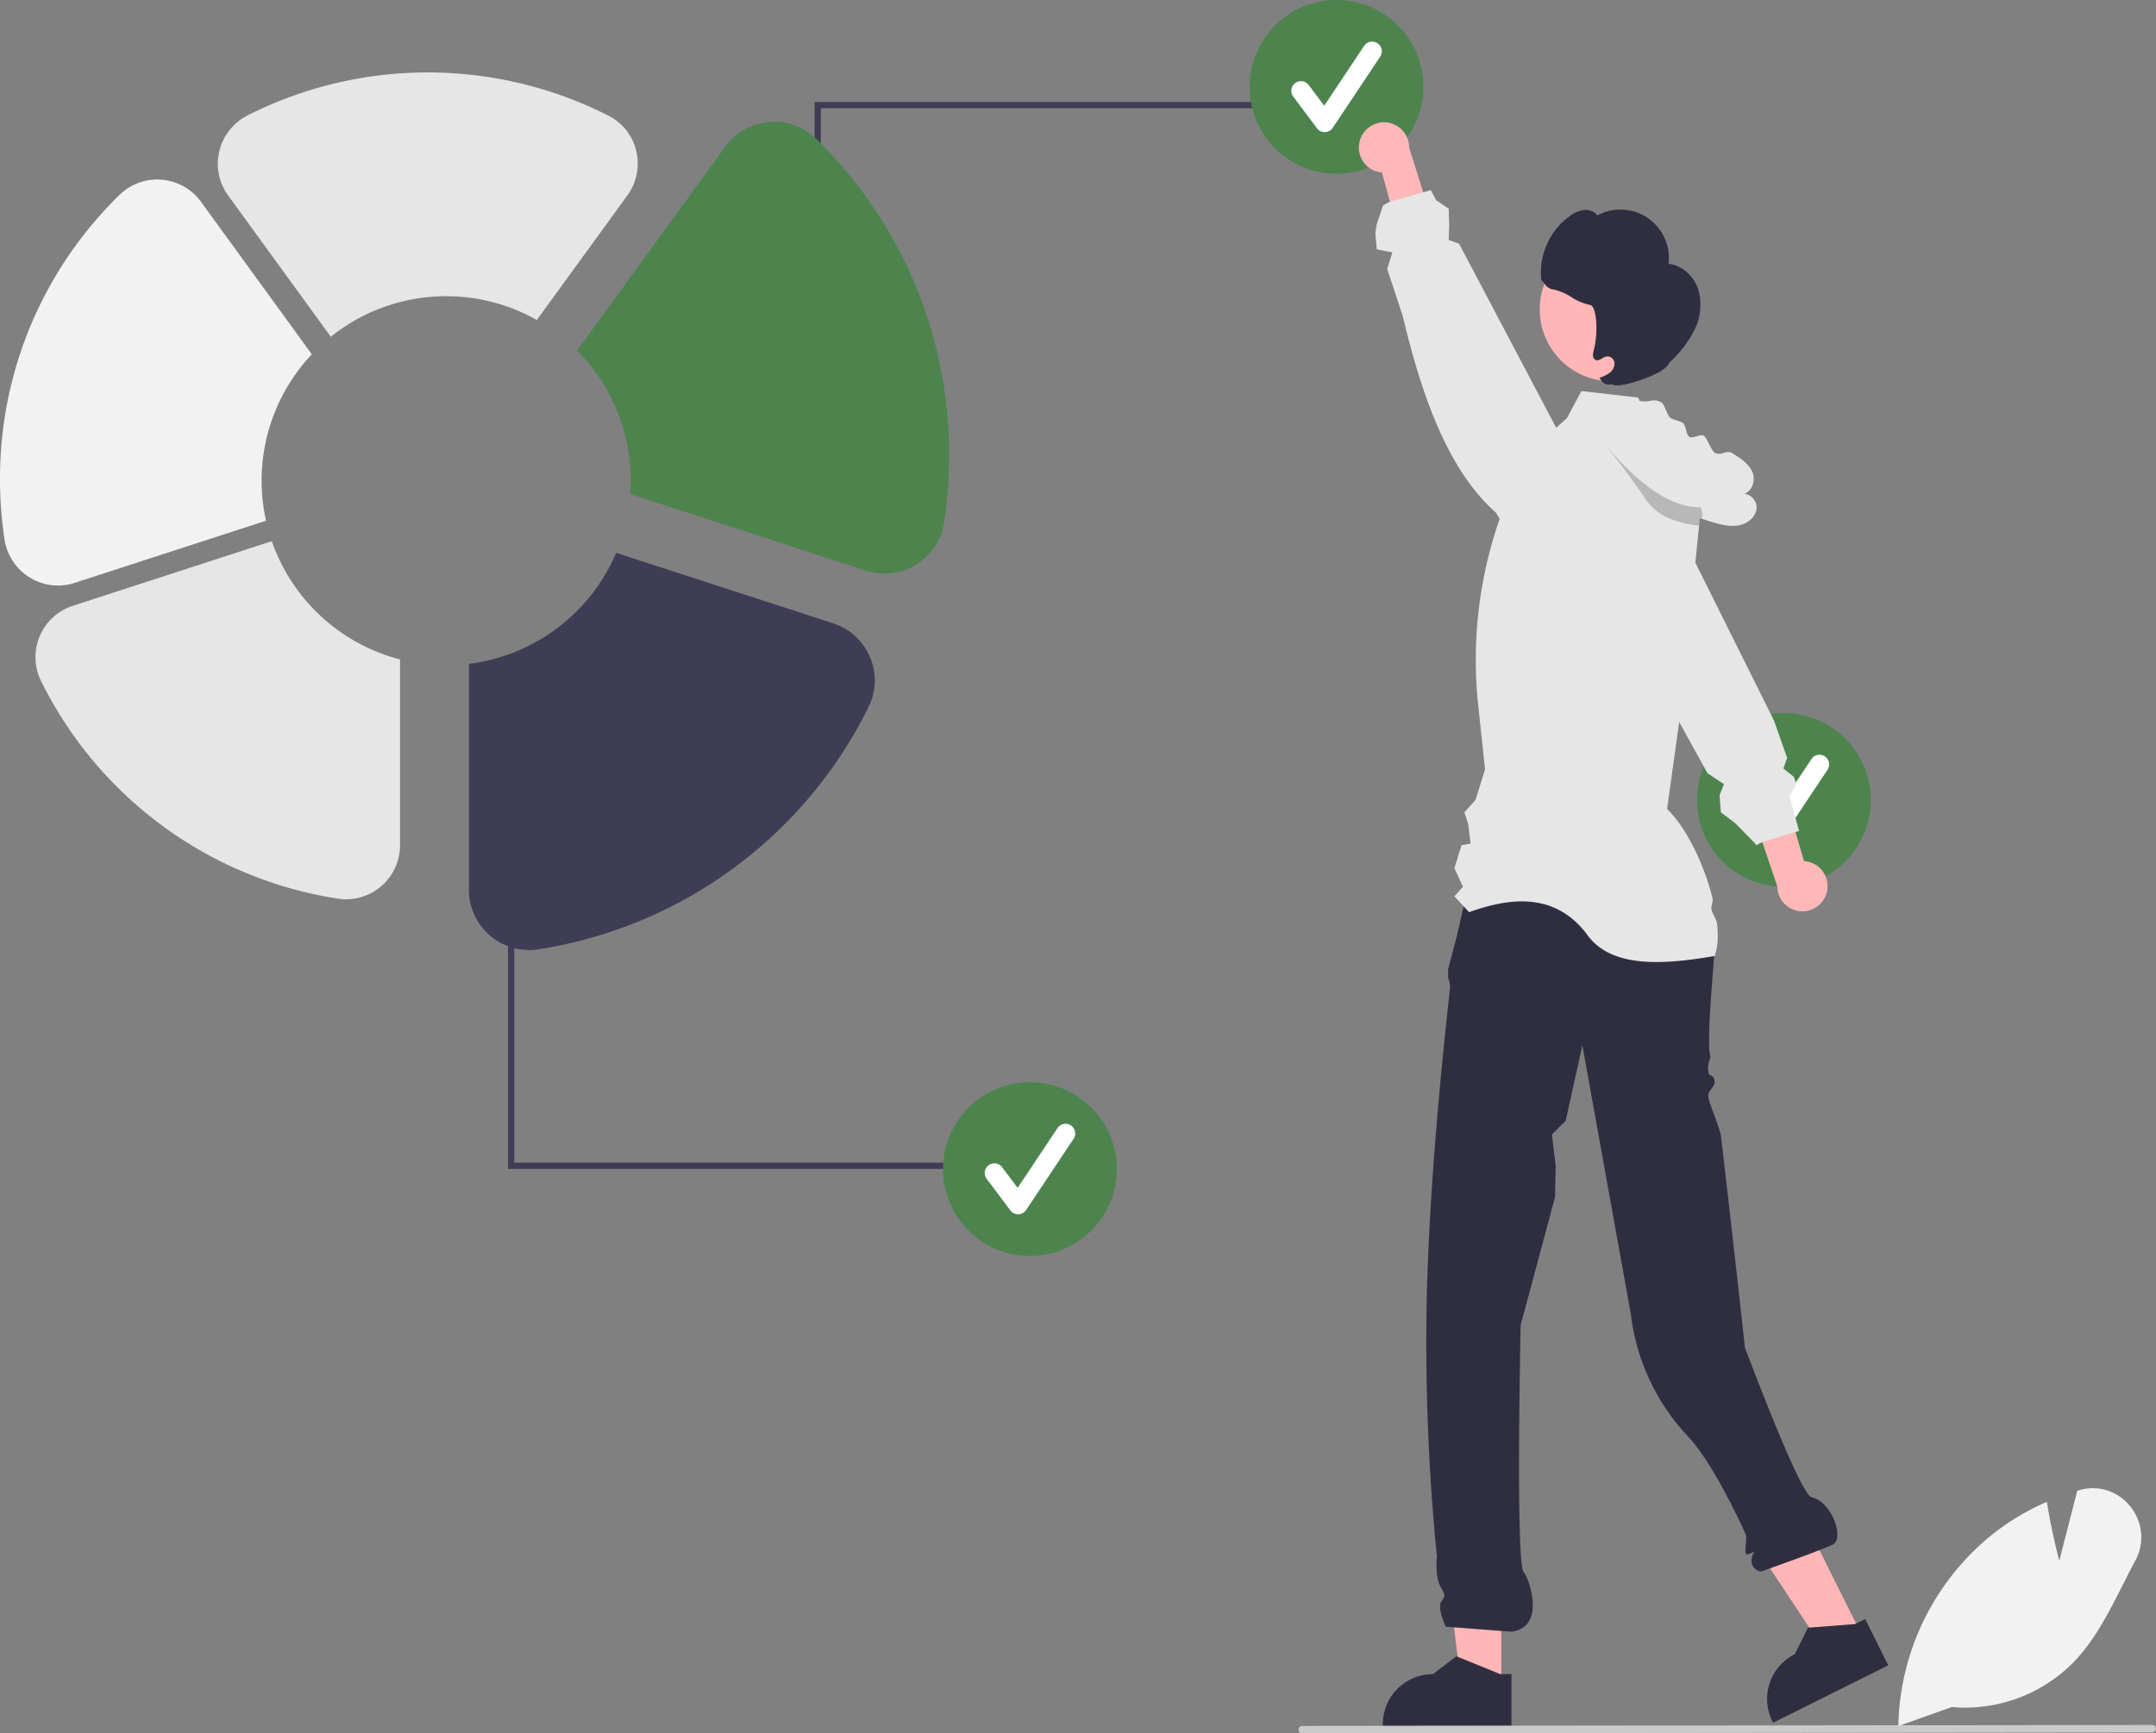 <svg xmlns="http://www.w3.org/2000/svg" data-name="Layer 1" width="689.162" height="554.204" viewBox="0 0 689.162 554.204" xmlns:xlink="http://www.w3.org/1999/xlink"><rect x="0" y="0" width="689.162" height="554.204" fill="#808080" stroke="none"/><polygon points="479.89 539.425 467.133 539.424 461.065 490.221 479.892 490.221 479.89 539.425" fill="#ffb6b6"/><path d="M694.48,689.55l-13.62-5.54-.39-.16-7.52,5.7a16.013,16.013,0,0,0-16.01,16.01v.52h41.13V689.55Z" transform="translate(-214.931 -154.292)" fill="#2f2e41"/><polygon points="595.153 522.84 583.736 528.53 556.355 487.2 573.206 478.802 595.153 522.84" fill="#ffb6b6"/><path d="M811.14,671.95,808.22,673.4l-.3.15L793.28,674.68l-.44.03-4.19,8.45A16.002,16.002,0,0,0,781.47,704.63l.23.46,36.81-18.34Z" transform="translate(-214.931 -154.292)" fill="#2f2e41"/><path d="M686.169,429.25l70.341,2.462L757,431s6,14,6,26c0,3.99-2.775,30.085-1.364,35.022.175.614-1.032,2.119-.636,4.978.257,1.855,1.674.428,2,3,.234,1.846-2.261,2.865-2,5,.285,2.333,3.717,9.889,4.026,12.484,3.289,27.626,7.667,67.648,7.667,67.648S790.28,632.235,794,633c6.245,1.284,10.46,12.639,7,15-1.648,1.124-22.945,8.689-22.945,8.689-1.17.212-4.831-1.624-2.499-5.967.429-.799-2.131,1.235-2.557.278-.453-1.018.436-5.067-.082-6.197-4.654-10.143-11.8-24.2-18.572-31.418a68.601,68.601,0,0,1-18.085-38.765L720.728,488.495l-5.323,24.152L711,517l1.208,10.149L712,537l-11,41s-1.65,76.568,1,79c1.435,1.317,7.525,17.538-4,19l-20.938-1.615s-2.821-5.945-1.411-8.061,1.326-1.538-.395-5.001-1.016-9.33-1.016-9.33A691.206,691.206,0,0,1,671,569c1.05-45.503,7.41-97.777,7.41-98.842a7.035,7.035,0,0,0-.586-3.173v-2.872l2.702-10.177Z" transform="translate(-214.931 -154.292)" fill="#2f2e41"/><circle cx="570.225" cy="255.78" r="27.78" fill="#4d844e"/><path d="M781.366,424.53a3.089,3.089,0,0,1-2.472-1.236l-7.579-10.105a3.09,3.09,0,1,1,4.944-3.708l4.958,6.611,12.735-19.102a3.09,3.09,0,1,1,5.142,3.428l-15.158,22.736a3.091,3.091,0,0,1-2.485,1.375C781.423,424.529,781.395,424.53,781.366,424.53Z" transform="translate(-214.931 -154.292)" fill="#fff"/><path d="M798.892,439.44a7.988,7.988,0,0,0-7.312-9.827l-14.234-48.498-9.629,11.175,15.32,45.409a8.031,8.031,0,0,0,15.856,1.741Z" transform="translate(-214.931 -154.292)" fill="#ffb8b8"/><path d="M788.85,415.78,787,409l2.12-4.05-.16-.47-.64-1.82L785,400l1.19-3.39-4.2-11.93-1.03-2.07L756.85,334.2l-5.78-11.61-1.34-2.1-4.17-6.54-5.7-8.93a12.749,12.749,0,0,0-8.08-5.63,12.949,12.949,0,0,0-1.62-.25l-.39-.03a12.871,12.871,0,0,0-2.91.17h-.02a12.476,12.476,0,0,0-4.74,1.88,12.74,12.74,0,0,0-2.98,2.68,12.905,12.905,0,0,0-2.85,8.55l.18,4.88.18,4.44L725.09,337.01l.55,1,.01.03,26.03,47.1,7.85,14.2L760.72,401.5,766,405l-1.41,3.52L765,414l4.49,3.39L776,424l.26.54,2-1.01.19-.1.45-.13,6.19-1.87,3.76-1.13.12-.04L790,420Z" transform="translate(-214.931 -154.292)" fill="#e6e6e6"/><path d="M895.86,635.94a15.265,15.265,0,0,0-16.3-5.21l-.64.19-5.74,22.41c-.86-3.34-2.7-10.88-3.86-18.26l-.1-.61-.57.25a77.842,77.842,0,0,0-16.79,10.12,80.525,80.525,0,0,0-30.11,60.64l-.01.43-.01.27.76-.27L838.8,700.07a48.688,48.688,0,0,0,39.26-14.64c6.59-6.95,11.11-15.89,15.48-24.54,1.28-2.52,2.59-5.12,3.93-7.62A15.517,15.517,0,0,0,895.86,635.94Z" transform="translate(-214.931 -154.292)" fill="#f2f2f2"/><polygon points="262.385 109.64 260.385 109.64 260.385 32.597 405.042 32.597 405.042 34.597 262.385 34.597 262.385 109.64" fill="#3f3d56"/><circle cx="427.225" cy="27.78" r="27.78" fill="#4d844e"/><path d="M638.366,196.53a3.089,3.089,0,0,1-2.472-1.236l-7.579-10.105a3.09,3.09,0,1,1,4.944-3.708l4.958,6.611,12.735-19.102a3.09,3.09,0,1,1,5.142,3.428l-15.158,22.736a3.091,3.091,0,0,1-2.485,1.375C638.423,196.529,638.395,196.53,638.366,196.53Z" transform="translate(-214.931 -154.292)" fill="#fff"/><polygon points="164.385 296.685 162.385 296.685 162.385 373.728 307.042 373.728 307.042 371.728 164.385 371.728 164.385 296.685" fill="#3f3d56"/><circle cx="329.225" cy="373.78" r="27.78" fill="#4d844e"/><path d="M540.366,542.53a3.089,3.089,0,0,1-2.472-1.236l-7.579-10.105a3.09,3.09,0,1,1,4.944-3.708l4.958,6.611,12.735-19.102a3.09,3.09,0,1,1,5.142,3.428l-15.158,22.736a3.091,3.091,0,0,1-2.485,1.375C540.423,542.529,540.395,542.53,540.366,542.53Z" transform="translate(-214.931 -154.292)" fill="#fff"/><path d="M764,453.81a18.113,18.113,0,0,1-1,6.19l-.15-.03c-17.761,3.072-33.604,3.575-40.933-7.327-9.562-12.176-22.715-12.038-37.387-6.693l-1.74-1.88-2.96-3.19,2.72-3.08-2.72-5.94,2.27-7.33L685,424l-.78-6.31L683,414l3.58-3.93,3.04-9.81-2.19-20.53a136.761,136.761,0,0,1,16.62-81.22l8.31-7.46,3.45-3.1,4.63-8.64,4.89.57,13.24,1.53.45,1.08,3.25,7.84,17.12,18.39-.77,7.76-.34,3.42-.25,2.46L756.85,334.2l-4.81,48.37-.36,2.57-3.87,27.81c6.29,6.08,11.85,17.79,14.52,28.49.3,1.19-.55,2.4-.33,3.56.31,1.64,1.66,3.2,1.81,4.73A36.372,36.372,0,0,1,764,453.81Z" transform="translate(-214.931 -154.292)" fill="#e6e6e6"/><circle cx="515.161" cy="98.925" r="22.996" fill="#ffb6b6"/><path d="M757.813,246.943c-1.361-4.243-5.094-7.833-9.526-8.302a15.512,15.512,0,0,0-22.738-15.503,4.823,4.823,0,0,0-4.431-1.684,9.946,9.946,0,0,0-4.501,1.972,22.321,22.321,0,0,0-8.928,21.111c-.01-2.028.888,1.895,3.464,2.242a16.99,16.99,0,0,1,6.017,2.482,17.505,17.505,0,0,0,6.005,2.517c2.161.316,2.719,8.98,1.175,14.56-.293,1.057-.441,2.476.533,2.98,1.2.621,2.414-.94,3.756-1.092a2.325,2.325,0,0,1,2.359,2.207,3.791,3.791,0,0,1-1.583,3.089,11.202,11.202,0,0,1-3.236,1.567l.388.55a3.08,3.08,0,0,0,3.628,1.479c1.538,1.855,17.385-3.296,18.157-6.681a37.403,37.403,0,0,0,8.138-10.513A17.869,17.869,0,0,0,757.813,246.943Z" transform="translate(-214.931 -154.292)" fill="#2f2e41"/><path d="M776.41,316.98c-.32,2.68-2.83,4.68-5.47,5.24a11.832,11.832,0,0,1-4.07.07,27.76,27.76,0,0,1-3.9-.87Q760.6,320.745,758.28,319.9a74.341,74.341,0,0,1-12.72-5.95,75.232,75.232,0,0,1-8.76-5.98q-2.16-1.71-4.19-3.57l1.69.8q-2.265-3.045-4.53-6.09-2.19-2.94-4.37-5.88c-.09-.12-.16-.2-.19-.24v-.01c-.67-.89-1.33-1.78-1.99-2.67-1.99-2.67-3.95-6.59-1.66-9a4.292,4.292,0,0,1,3.73-1.13,5.939,5.939,0,0,1,2.05.66,14.462,14.462,0,0,1,4.35,4.39c1.56-2.27,4.59-3.11,7.33-2.74.15.01.29.03.43.05,2.85.49,4.08-1.05,6.55.46,1.15.7,1.85,4.3,3,5,.65.4,3.06,1,3.72,1.41,1.3.8.97,3.79,2.28,4.59.97.59,3.57-1,4.54-.41,1.02.63,2.44,4.79,3.46,5.41,2.03,1.25,3.66-1.03,5.69.21,2.61,1.61,5.39,3.4,6.49,6.26.97,2.52-.28,5.97-2.69,6.69A4.466,4.466,0,0,1,776.41,316.98Z" transform="translate(-214.931 -154.292)" fill="#e6e6e6"/><path d="M758.28,319.9l-.25,2.46a33.963,33.963,0,0,1-8.3-1.87A17.534,17.534,0,0,1,741,314c-1.36-2.04-2.78-4.07-4.2-6.03-2.36-3.28-4.7-6.34-6.64-8.83-2.37-3.01-4.15-5.19-4.76-5.91-.09-.12-.16-.2-.19-.24l-.03-.03.03.02c11.882,15.038,23.105,23.71,33.41,23.5C758.62,316.48,759.83,320.46,758.28,319.9Z" transform="translate(-214.931 -154.292)" opacity="0.2"/><path d="M649.545,199.472a7.988,7.988,0,0,0,7.12,9.967l13.293,48.764,9.844-10.986-14.439-45.697a8.031,8.031,0,0,0-15.819-2.048Z" transform="translate(-214.931 -154.292)" fill="#ffb8b8"/><path d="M727.59,324.17l-.09-4.44-8.38-15.89-.31-.58-.02-.03-6.43-12.18-31.027-58.826L678,231l.167-4.778L678,221l-4.003-2.684L672.29,215.08l-2.42.69h-.01l-.07.02-10.58,2.97h-.01L657,220l-2,6-.438,2.841L655,234l5,1-1.656,5.29L663.37,255.51c6.29,26.6,14.88,49.56,29.71,62.67l1.22,2,9.65,15.79a12.806,12.806,0,0,0,12.89,5.99h.01a12.683,12.683,0,0,0,4.78-1.78,12.495,12.495,0,0,0,3.46-3.17,12.884,12.884,0,0,0,2.59-7.95Z" transform="translate(-214.931 -154.292)" fill="#e6e6e6"/><path d="M902.902,708.188l-271.75.307a1.191,1.191,0,0,1,0-2.381l271.75-.307a1.191,1.191,0,0,1,0,2.381Z" transform="translate(-214.931 -154.292)" fill="#cacaca"/><path d="M298.559,308a58.779,58.779,0,0,1,16.048-40.427l-35.423-48.755a17.275,17.275,0,0,0-26.063-2.197,126.472,126.472,0,0,0-38.19,90.955,128.785,128.785,0,0,0,1.427,19.118,17.392,17.392,0,0,0,8.057,12.231,17.2,17.2,0,0,0,14.382,1.728l61.166-19.874A59.15,59.15,0,0,1,298.559,308Z" transform="translate(-214.931 -154.292)" fill="#f2f2f2"/><path d="M301.812,327.319l-63.59,20.662a17.257,17.257,0,0,0-10.192,24.006,127.485,127.485,0,0,0,94.861,69.624,17.293,17.293,0,0,0,13.893-3.973,17.253,17.253,0,0,0,6.022-13.104V365.141A59.114,59.114,0,0,1,301.812,327.319Z" transform="translate(-214.931 -154.292)" fill="#e6e6e6"/><path d="M493.043,364.428a19.266,19.266,0,0,0-11.805-10.846l-69.353-22.534a59.046,59.046,0,0,1-47.069,35.492v72.259a19.244,19.244,0,0,0,22.169,19.011,141.918,141.918,0,0,0,105.599-77.504A19.089,19.089,0,0,0,493.043,364.428Z" transform="translate(-214.931 -154.292)" fill="#3f3d56"/><path d="M475.813,198.685a19.23,19.23,0,0,0-29.014,2.445l-47.415,65.261A58.81,58.81,0,0,1,416.559,308c0,1.437-.069,2.856-.17,4.268l75.369,24.489a19.265,19.265,0,0,0,24.979-15.539,143.329,143.329,0,0,0,1.589-21.283A140.788,140.788,0,0,0,475.813,198.685Z" transform="translate(-214.931 -154.292)" fill="#4d844e"/><path d="M357.559,249a58.706,58.706,0,0,1,28.967,7.606l28.94-39.833a17.337,17.337,0,0,0,2.835-14.249,16.994,16.994,0,0,0-8.791-11.204,127.626,127.626,0,0,0-115.379-.168,17.436,17.436,0,0,0-9.094,11.471,17.186,17.186,0,0,0,2.81,14.153l32.83,45.187A58.734,58.734,0,0,1,357.559,249Z" transform="translate(-214.931 -154.292)" fill="#e6e6e6"/></svg>
